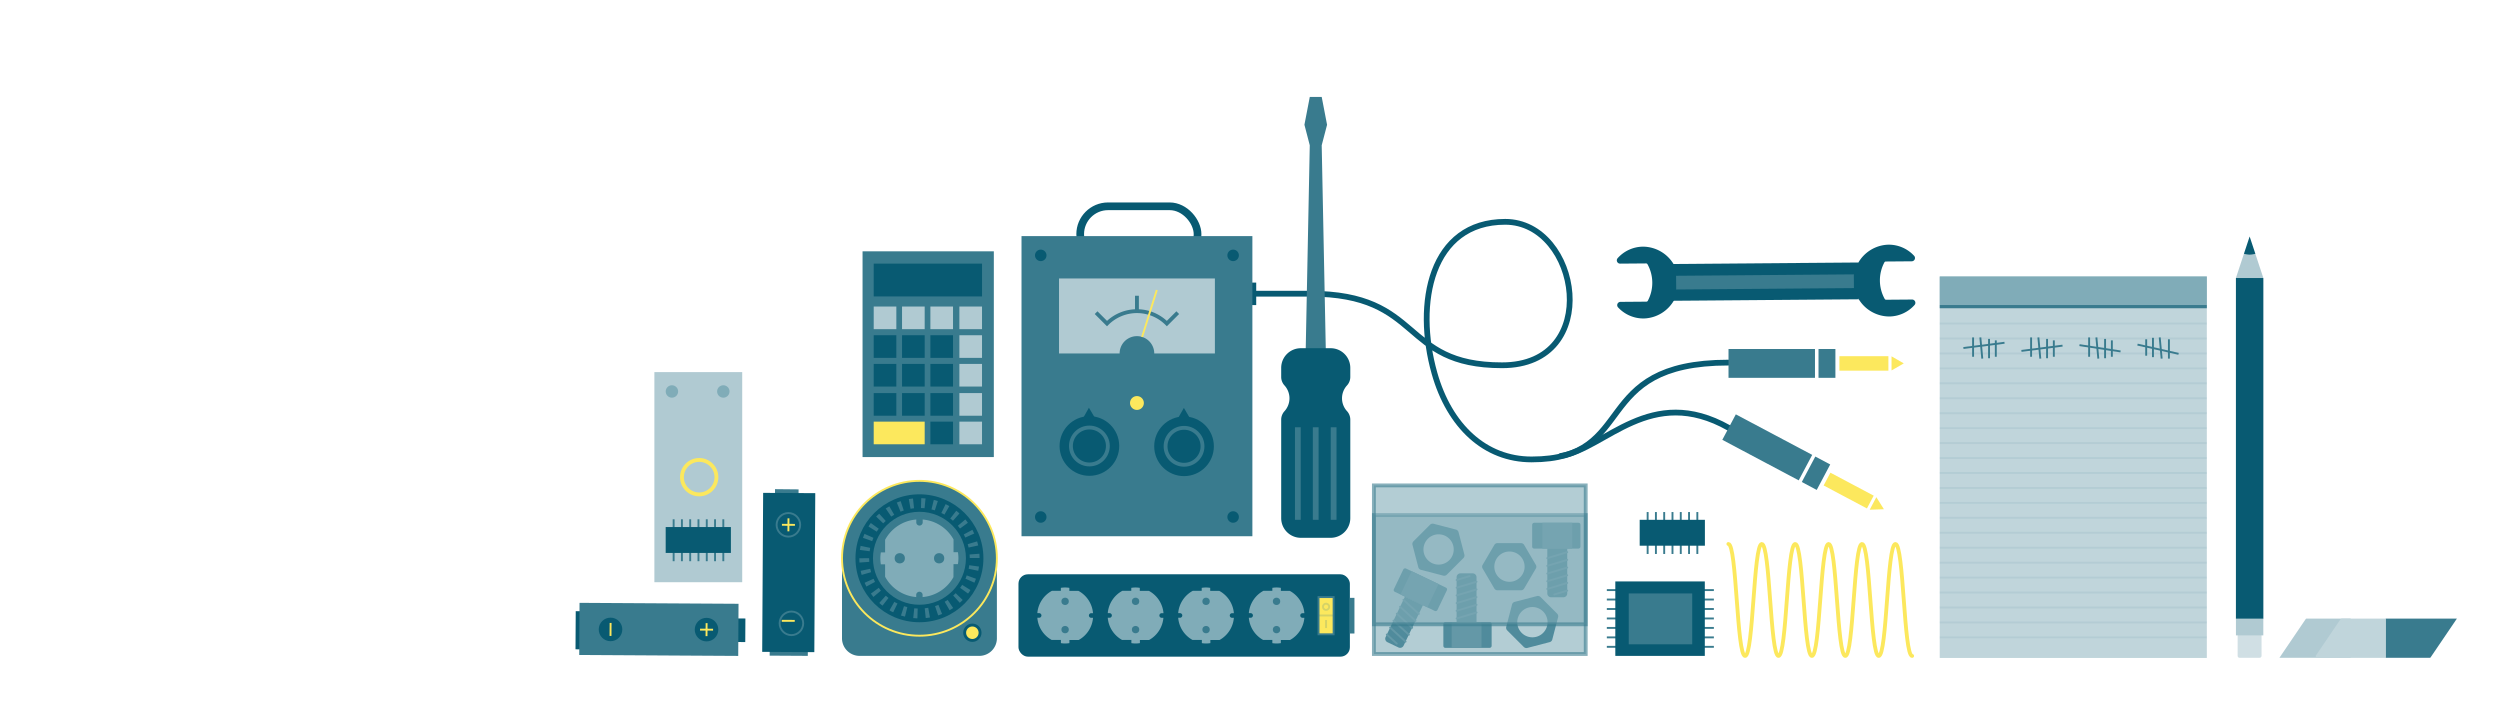 <svg xmlns="http://www.w3.org/2000/svg" viewBox="0 0 1175 329.4"><defs><style>.cls-1,.cls-2{fill:#397b8e;}.cls-13,.cls-14,.cls-2,.cls-20,.cls-7{stroke:#fce85d;}.cls-10,.cls-11,.cls-14,.cls-18,.cls-2,.cls-20,.cls-22,.cls-23,.cls-24,.cls-25,.cls-3,.cls-7,.cls-8,.cls-9{stroke-miterlimit:10;}.cls-13,.cls-18,.cls-2,.cls-21,.cls-23,.cls-24,.cls-25,.cls-7,.cls-8{stroke-width:0.9px;}.cls-10,.cls-11,.cls-13,.cls-14,.cls-18,.cls-20,.cls-21,.cls-25,.cls-3,.cls-7,.cls-8,.cls-9{fill:none;}.cls-10,.cls-3,.cls-9{stroke:#085a72;}.cls-11,.cls-14,.cls-20,.cls-22,.cls-3{stroke-width:1.81px;}.cls-4{fill:#085a72;}.cls-22,.cls-5{fill:#80acb8;}.cls-23,.cls-24,.cls-6{fill:#fce85d;}.cls-11,.cls-19,.cls-21,.cls-22,.cls-23,.cls-24,.cls-25,.cls-8{stroke:#397b8e;}.cls-20,.cls-21,.cls-9{stroke-linecap:round;}.cls-19,.cls-9{stroke-width:2.71px;}.cls-10{stroke-width:3.62px;}.cls-12{fill:#b0cad2;}.cls-13,.cls-19,.cls-21{stroke-linejoin:round;}.cls-15{fill:#d0dfe4;}.cls-16{fill:#c0d5db;}.cls-17,.cls-24,.cls-25{opacity:0.2;}.cls-18{stroke:#80acb8;}.cls-19{fill:#e6eef1;}.cls-22{opacity:0.6;}</style></defs><title>materialen-header</title><g id="Layer_5" data-name="Layer 5"><path class="cls-1" d="M395.75,262.39h72.79a0,0,0,0,1,0,0V300a8.26,8.26,0,0,1-8.26,8.26H404a8.26,8.26,0,0,1-8.26-8.26V262.39A0,0,0,0,1,395.75,262.39Z"/><circle class="cls-2" cx="432.14" cy="262.39" r="36.39"/><circle class="cls-3" cx="432.14" cy="262.39" r="29.16"/><circle class="cls-3" cx="432.14" cy="262.39" r="22.75"/><path class="cls-4" d="M432.14,291.47l-1,0,.21-6.33a23.39,23.39,0,0,0,3.18-.11l.66,6.3A29.44,29.44,0,0,1,432.14,291.47Zm-3-.15a29.1,29.1,0,0,1-4-.7l1.52-6.14a22.81,22.81,0,0,0,3.12.54Zm8.08-.29-1.1-6.23a22.66,22.66,0,0,0,3.08-.77l2,6A29,29,0,0,1,437.21,291Zm-14-1a28.89,28.89,0,0,1-3.77-1.52l2.77-5.69a22.49,22.49,0,0,0,2.94,1.19Zm19.87-.71-2.38-5.87a22.75,22.75,0,0,0,2.85-1.39l3.17,5.48A29.08,29.08,0,0,1,443.06,289.35Zm-25.43-1.76a29.22,29.22,0,0,1-3.37-2.27l3.89-5a22.83,22.83,0,0,0,2.63,1.77Zm30.79-1.1-3.55-5.24a23.1,23.1,0,0,0,2.5-2l4.24,4.7A29.35,29.35,0,0,1,448.42,286.49ZM412.7,284a29.23,29.23,0,0,1-2.82-2.91l4.84-4.07a22.88,22.88,0,0,0,2.21,2.28Zm40.37-1.44-4.56-4.39a23,23,0,0,0,2-2.43l5.12,3.72A29.59,29.59,0,0,1,453.07,282.59Zm-44.43-3.07a29.31,29.31,0,0,1-2.16-3.43l5.58-3a22.92,22.92,0,0,0,1.69,2.69Zm48.18-1.72-5.37-3.36a23,23,0,0,0,1.49-2.8l5.78,2.58A29,29,0,0,1,456.81,277.8Zm-51.23-3.53a28.93,28.93,0,0,1-1.4-3.81l6.08-1.75a22.66,22.66,0,0,0,1.09,3Zm53.9-1.93-5.95-2.17a22.44,22.44,0,0,0,.87-3l6.19,1.31A29.11,29.11,0,0,1,459.48,272.33Zm-55.79-3.85a29.28,29.28,0,0,1-.57-4l6.31-.45a22.79,22.79,0,0,0,.44,3.14Zm57.25-2.06-6.27-.87a22.93,22.93,0,0,0,.22-3.17v-.1h6.33v.1A29.36,29.36,0,0,1,460.95,266.43Zm-57.89-4v-.05a29.34,29.34,0,0,1,.27-4l6.27.86a22.93,22.93,0,0,0-.21,3.12Zm51.78-1.73a22.72,22.72,0,0,0-.45-3.14l6.19-1.34a29.12,29.12,0,0,1,.58,4Zm-45-3-6.2-1.29a28.86,28.86,0,0,1,1.11-3.91l6,2.15A22.71,22.71,0,0,0,409.87,257.7ZM454,256a22.62,22.62,0,0,0-1.1-3l5.77-2.6a29.09,29.09,0,0,1,1.4,3.81Zm-42.67-2.86-5.79-2.56a29,29,0,0,1,1.9-3.59l5.37,3.35A22.73,22.73,0,0,0,411.33,253.17Zm40.88-1.54a23,23,0,0,0-1.69-2.68l5.1-3.74a29.18,29.18,0,0,1,2.16,3.43Zm-38.5-2.58-5.13-3.71a29.35,29.35,0,0,1,2.6-3.11l4.57,4.38A23.12,23.12,0,0,0,413.7,249.05Zm35.82-1.35a22.77,22.77,0,0,0-2.21-2.28l4.22-4.72a29.19,29.19,0,0,1,2.83,2.91Zm-32.65-2.19-4.25-4.69a29.38,29.38,0,0,1,3.19-2.5l3.56,5.24A23,23,0,0,0,416.88,245.51Zm29.22-1.1a23.06,23.06,0,0,0-2.64-1.77l3.15-5.49a29.3,29.3,0,0,1,3.37,2.26Zm-25.38-1.7-3.18-5.47a29,29,0,0,1,3.64-1.79l2.39,5.86A22.56,22.56,0,0,0,420.72,242.7Zm21.33-.81a22.53,22.53,0,0,0-2.94-1.18l1.93-6a28.89,28.89,0,0,1,3.77,1.51Zm-17-1.14-2-6a28.89,28.89,0,0,1,3.94-1l1.11,6.23A22.62,22.62,0,0,0,425,240.76Zm12.53-.47a22.68,22.68,0,0,0-3.12-.54l.63-6.3a29,29,0,0,1,4,.69Zm-7.89-.52-.67-6.29a30.07,30.07,0,0,1,4-.15l-.19,6.33A23.34,23.34,0,0,0,429.69,239.76Z"/><path class="cls-5" d="M448.15,265.14h2.07a16.73,16.73,0,0,0,0-5.61h-2.06v-6a18.3,18.3,0,0,0-14.5-9.36v1.17a1.51,1.51,0,1,1-3,0v-1.17A18.3,18.3,0,0,0,416,253.71v5.92h-2a16.73,16.73,0,0,0,0,5.61H416v5.82a18.3,18.3,0,0,0,14.62,9.56v-1.17a1.51,1.51,0,0,1,3,0v1.17a18.3,18.3,0,0,0,14.5-9.36Z"/><circle class="cls-1" cx="441.39" cy="262.39" r="2.41"/><circle class="cls-1" cx="422.89" cy="262.39" r="2.41"/><circle class="cls-4" cx="457.01" cy="297.39" r="4.3"/><circle class="cls-6" cx="457.01" cy="297.39" r="2.94"/><rect class="cls-4" x="343" y="294.45" width="11.07" height="3.52" transform="translate(646.82 -50.55) rotate(90.34)"/><rect class="cls-4" x="263.33" y="294.45" width="17.92" height="3.52" transform="translate(570.12 25.69) rotate(90.34)"/><rect class="cls-1" x="297.41" y="258.43" width="24.5" height="74.73" transform="translate(607.3 -12.09) rotate(90.34)"/><circle class="cls-4" cx="286.96" cy="295.84" r="5.54" transform="translate(-10.59 581.03) rotate(-89.66)"/><line class="cls-7" x1="286.94" y1="298.9" x2="286.98" y2="292.79"/><circle class="cls-4" cx="332.08" cy="295.93" r="5.54" transform="translate(34.17 626.24) rotate(-89.66)"/><line class="cls-7" x1="335.14" y1="295.95" x2="329.02" y2="295.92"/><line class="cls-7" x1="332.06" y1="298.99" x2="332.1" y2="292.88"/><rect class="cls-1" x="365.17" y="228.46" width="11.07" height="3.52" transform="matrix(1, 0.01, -0.01, 1, 1.38, -2.21)"/><rect class="cls-1" x="361.74" y="304.7" width="17.92" height="3.52" transform="translate(1.84 -2.21) rotate(0.34)"/><rect class="cls-4" x="358.45" y="231.73" width="24.5" height="74.73" transform="translate(1.61 -2.21) rotate(0.34)"/><circle class="cls-8" cx="370.47" cy="291.79" r="5.54" transform="matrix(0.01, -1, 1, 0.01, 76.47, 660.52)"/><line class="cls-7" x1="373.53" y1="291.81" x2="367.42" y2="291.78"/><circle class="cls-8" cx="370.56" cy="246.67" r="5.54" transform="translate(121.68 615.76) rotate(-89.66)"/><line class="cls-7" x1="370.58" y1="243.62" x2="370.55" y2="249.73"/><line class="cls-7" x1="373.62" y1="246.69" x2="367.51" y2="246.65"/><path class="cls-9" d="M812.36,170.42c-66,0-41.9,45.51-92.53,45.51-21.82,0-38.57-15.59-45.63-40.53-9.32-32.93-1.77-71.14,33.25-71.14s46.08,67.42-1.49,67.42c-48.28,0-36.55-33.64-90.42-33.64H588.61"/><rect class="cls-6" x="872.64" y="159.29" width="6.8" height="23.03" transform="translate(705.23 1046.85) rotate(-90)"/><rect class="cls-1" x="851.89" y="166.84" width="13.55" height="7.94" transform="translate(687.86 1029.47) rotate(-90)"/><path class="cls-6" d="M894.74,170.77l-5.72-3.3v6.6a0,0,0,0,0,.07,0l5.65-3.26A0,0,0,0,0,894.74,170.77Z"/><rect class="cls-1" x="825.94" y="150.49" width="13.55" height="40.64" transform="translate(661.91 1003.52) rotate(-90)"/><path class="cls-9" d="M733.66,214.29c21-3.5,42-34,78.91-13.17"/><rect class="cls-6" x="865.45" y="219.02" width="6.8" height="23.03" transform="translate(258 890.02) rotate(-62.05)"/><rect class="cls-1" x="846.73" y="218.43" width="13.55" height="7.94" transform="translate(257.03 872.13) rotate(-62.05)"/><path class="cls-6" d="M885.39,239.27l-3.46-5.53a0,0,0,0,0-.08,0l-3.06,5.76a0,0,0,0,0,0,.07l6.52-.23A0,0,0,0,0,885.39,239.27Z"/><rect class="cls-1" x="823.81" y="189.92" width="13.55" height="40.64" transform="translate(255.6 845.42) rotate(-62.05)"/><rect class="cls-4" x="583.33" y="136.29" width="10.57" height="3.62" transform="translate(726.71 -450.51) rotate(90)"/><rect class="cls-10" x="507.69" y="96.96" width="55.16" height="26.22" rx="13.11" ry="13.11"/><rect class="cls-1" x="480.11" y="110.97" width="108.51" height="141.06"/><circle class="cls-4" cx="556.51" cy="209.73" r="14.02" transform="translate(-0.92 2.46) rotate(-0.25)"/><circle class="cls-11" cx="556.51" cy="209.73" r="8.68" transform="translate(-0.92 2.46) rotate(-0.25)"/><polygon class="cls-4" points="556.43 191.71 553.88 196.17 559.02 196.15 556.43 191.71"/><circle class="cls-4" cx="512" cy="209.65" r="14.02" transform="translate(-2.4 5.97) rotate(-0.67)"/><circle class="cls-11" cx="512" cy="209.65" r="8.68" transform="translate(-2.4 5.97) rotate(-0.67)"/><polygon class="cls-4" points="511.79 191.63 509.27 196.11 514.41 196.05 511.79 191.63"/><circle class="cls-4" cx="489.15" cy="120.02" r="2.71"/><circle class="cls-4" cx="579.57" cy="120.02" r="2.71"/><circle class="cls-4" cx="579.57" cy="242.99" r="2.71"/><circle class="cls-4" cx="489.15" cy="242.99" r="2.71"/><path class="cls-12" d="M497.74,130.87v35.26h28.48a8.14,8.14,0,1,1,16.28,0H571V130.87Z"/><line class="cls-11" x1="534.36" y1="146.24" x2="534.36" y2="139"/><path class="cls-11" d="M553.54,146.95l-5.12,5.12a19.89,19.89,0,0,0-28.13,0l-5.12-5.12"/><line class="cls-13" x1="536.79" y1="158.36" x2="543.7" y2="136.29"/><circle class="cls-6" cx="534.36" cy="189.41" r="3.26"/><path class="cls-4" d="M761.44,123.91l12.2-.1a.79.79,0,0,1,.69.4,18,18,0,0,1,.14,17.16.78.78,0,0,1-.68.41l-12.19.1a1.54,1.54,0,0,0-1.11,2.58,16.17,16.17,0,0,0,12.19,5.22,16.88,16.88,0,0,0-.66-33.75,16.15,16.15,0,0,0-11.73,5.42A1.54,1.54,0,0,0,761.44,123.91Z"/><path class="cls-4" d="M898.69,140.78l-12.2.1a.79.79,0,0,1-.69-.4,18,18,0,0,1-.14-17.16.78.78,0,0,1,.68-.41l12.19-.1a1.54,1.54,0,0,0,1.11-2.58A16.17,16.17,0,0,0,887.46,115a16.88,16.88,0,0,0,.66,33.75,16.15,16.15,0,0,0,11.73-5.42A1.54,1.54,0,0,0,898.69,140.78Z"/><rect class="cls-4" x="818.82" y="86.27" width="17.29" height="92.26" transform="translate(701.67 960.89) rotate(-90.46)"/><rect class="cls-1" x="826.38" y="90.74" width="6.45" height="83.54" transform="translate(703.71 963.15) rotate(-90.46)"/><rect class="cls-12" x="278.82" y="203.63" width="98.75" height="41.28" transform="translate(552.47 -103.93) rotate(90)"/><circle class="cls-14" cx="328.62" cy="224.27" r="8.1"/><line class="cls-8" x1="339.96" y1="244.06" x2="339.96" y2="263.77"/><line class="cls-8" x1="336.07" y1="244.06" x2="336.07" y2="263.77"/><line class="cls-8" x1="332.18" y1="244.06" x2="332.18" y2="263.77"/><line class="cls-8" x1="328.28" y1="244.06" x2="328.28" y2="263.77"/><line class="cls-8" x1="324.39" y1="244.06" x2="324.39" y2="263.77"/><line class="cls-8" x1="320.5" y1="244.06" x2="320.5" y2="263.77"/><line class="cls-8" x1="316.61" y1="244.06" x2="316.61" y2="263.77"/><rect class="cls-4" x="322.12" y="238.47" width="12.17" height="30.65" transform="translate(581.99 -74.41) rotate(90)"/><circle class="cls-5" cx="339.96" cy="183.99" r="2.92"/><circle class="cls-5" cx="315.8" cy="183.99" r="2.92"/><line class="cls-8" x1="755.21" y1="277.34" x2="805.52" y2="277.34"/><line class="cls-8" x1="755.21" y1="281.78" x2="805.52" y2="281.78"/><line class="cls-8" x1="755.21" y1="286.23" x2="805.52" y2="286.23"/><line class="cls-8" x1="755.21" y1="290.68" x2="805.52" y2="290.68"/><line class="cls-8" x1="755.21" y1="295.12" x2="805.52" y2="295.12"/><line class="cls-8" x1="755.21" y1="299.57" x2="805.52" y2="299.57"/><line class="cls-8" x1="755.21" y1="304.01" x2="805.52" y2="304.01"/><rect class="cls-4" x="759.2" y="273.27" width="42.06" height="35"/><rect class="cls-1" x="765.51" y="278.92" width="29.83" height="23.9"/><rect class="cls-1" x="405.4" y="118.12" width="61.7" height="96.7"/><rect class="cls-4" x="410.64" y="123.9" width="50.92" height="15.43"/><rect class="cls-6" x="410.64" y="198.17" width="23.96" height="10.64"/><rect class="cls-4" x="437.28" y="198.17" width="10.64" height="10.64"/><rect class="cls-12" x="450.91" y="198.17" width="10.64" height="10.64"/><rect class="cls-4" x="410.64" y="184.75" width="10.64" height="10.64"/><rect class="cls-4" x="423.96" y="184.75" width="10.64" height="10.64"/><rect class="cls-12" x="450.91" y="184.75" width="10.64" height="10.64"/><rect class="cls-4" x="410.64" y="171.04" width="10.64" height="10.64"/><rect class="cls-4" x="423.96" y="171.04" width="10.64" height="10.64"/><rect class="cls-12" x="450.91" y="171.04" width="10.64" height="10.64"/><rect class="cls-4" x="437.28" y="184.75" width="10.64" height="10.64"/><rect class="cls-4" x="437.28" y="171.04" width="10.64" height="10.64"/><rect class="cls-4" x="437.28" y="157.56" width="10.64" height="10.64"/><rect class="cls-4" x="423.96" y="157.56" width="10.64" height="10.64"/><rect class="cls-4" x="410.64" y="157.56" width="10.64" height="10.64"/><rect class="cls-12" x="450.91" y="157.56" width="10.64" height="10.64"/><rect class="cls-12" x="437.28" y="144.07" width="10.64" height="10.64"/><rect class="cls-12" x="423.96" y="144.07" width="10.64" height="10.64"/><rect class="cls-12" x="410.64" y="144.07" width="10.64" height="10.64"/><rect class="cls-12" x="450.91" y="144.07" width="10.64" height="10.64"/><line class="cls-8" x1="797.75" y1="240.66" x2="797.75" y2="260.37"/><line class="cls-8" x1="793.85" y1="240.66" x2="793.85" y2="260.37"/><line class="cls-8" x1="789.96" y1="240.66" x2="789.96" y2="260.37"/><line class="cls-8" x1="786.07" y1="240.66" x2="786.07" y2="260.37"/><line class="cls-8" x1="782.17" y1="240.66" x2="782.17" y2="260.37"/><line class="cls-8" x1="778.28" y1="240.66" x2="778.28" y2="260.37"/><line class="cls-8" x1="774.39" y1="240.66" x2="774.39" y2="260.37"/><rect class="cls-4" x="779.9" y="235.07" width="12.17" height="30.65" transform="translate(1036.37 -535.59) rotate(90)"/><rect class="cls-15" x="1051.53" y="297.77" width="11.57" height="11.24" rx="0.9" ry="0.9" transform="translate(753.92 1360.71) rotate(-90)"/><path class="cls-12" d="M1054.64,119.28l-3.76,11.39h12.9L1060,119.28a8.5,8.5,0,0,1-5.38,0Z"/><path class="cls-4" d="M1054.64,119.28a8.5,8.5,0,0,0,5.38,0l-2.69-8.13Z"/><rect class="cls-4" x="977.24" y="204.31" width="160.18" height="12.9" transform="translate(846.57 1268.09) rotate(-90)"/><rect class="cls-12" x="1053.43" y="288.31" width="7.78" height="12.87" transform="translate(762.58 1352.06) rotate(-90)"/><rect class="cls-16" x="911.67" y="129.94" width="125.54" height="179.3"/><rect class="cls-5" x="911.67" y="129.94" width="125.54" height="13.42"/><rect class="cls-1" x="911.67" y="143.36" width="125.54" height="1.52"/><g class="cls-17"><line class="cls-18" x1="1037.21" y1="299.57" x2="911.67" y2="299.57"/><line class="cls-18" x1="1037.21" y1="292.54" x2="911.67" y2="292.54"/><line class="cls-18" x1="1037.21" y1="285.52" x2="911.67" y2="285.52"/><line class="cls-18" x1="1037.21" y1="278.5" x2="911.67" y2="278.5"/><line class="cls-18" x1="1037.21" y1="271.47" x2="911.67" y2="271.47"/><line class="cls-18" x1="1037.21" y1="264.45" x2="911.67" y2="264.45"/><line class="cls-18" x1="1037.21" y1="257.42" x2="911.67" y2="257.42"/><line class="cls-18" x1="1037.21" y1="250.4" x2="911.67" y2="250.4"/><line class="cls-18" x1="1037.21" y1="243.38" x2="911.67" y2="243.38"/><line class="cls-18" x1="1037.21" y1="236.35" x2="911.67" y2="236.35"/><line class="cls-18" x1="1037.21" y1="229.33" x2="911.67" y2="229.33"/><line class="cls-18" x1="1037.21" y1="222.3" x2="911.67" y2="222.3"/><line class="cls-18" x1="1037.21" y1="215.28" x2="911.67" y2="215.28"/><line class="cls-18" x1="1037.21" y1="208.26" x2="911.67" y2="208.26"/><line class="cls-18" x1="1037.21" y1="201.23" x2="911.67" y2="201.23"/><line class="cls-18" x1="1037.21" y1="194.21" x2="911.67" y2="194.21"/><line class="cls-18" x1="1037.21" y1="187.18" x2="911.67" y2="187.18"/><line class="cls-18" x1="1037.21" y1="180.16" x2="911.67" y2="180.16"/><line class="cls-18" x1="1037.21" y1="173.14" x2="911.67" y2="173.14"/><line class="cls-18" x1="1037.21" y1="166.11" x2="911.67" y2="166.11"/><line class="cls-18" x1="1037.21" y1="159.09" x2="911.67" y2="159.09"/><line class="cls-18" x1="1037.21" y1="152.06" x2="911.67" y2="152.06"/></g><line class="cls-8" x1="927.35" y1="158.59" x2="927.35" y2="167.68"/><line class="cls-8" x1="930.76" y1="158.59" x2="931.67" y2="168.55"/><line class="cls-8" x1="938.03" y1="159.97" x2="938.03" y2="167.68"/><line class="cls-8" x1="934.85" y1="159.28" x2="934.85" y2="168.37"/><line class="cls-8" x1="942.12" y1="161.09" x2="922.8" y2="163.57"/><line class="cls-8" x1="954.62" y1="158.59" x2="954.62" y2="167.68"/><line class="cls-8" x1="958.03" y1="158.59" x2="958.94" y2="168.55"/><line class="cls-8" x1="965.3" y1="159.97" x2="965.3" y2="167.68"/><line class="cls-8" x1="962.12" y1="159.28" x2="962.12" y2="168.37"/><line class="cls-8" x1="969.39" y1="162.45" x2="950.07" y2="164.93"/><line class="cls-8" x1="981.89" y1="158.59" x2="981.89" y2="167.68"/><line class="cls-8" x1="985.3" y1="158.59" x2="986.21" y2="168.55"/><line class="cls-8" x1="992.57" y1="159.97" x2="992.57" y2="167.68"/><line class="cls-8" x1="989.39" y1="159.28" x2="989.39" y2="168.37"/><line class="cls-8" x1="996.66" y1="165.18" x2="977.35" y2="162.21"/><line class="cls-8" x1="1019.39" y1="168.55" x2="1019.39" y2="159.46"/><line class="cls-8" x1="1015.98" y1="168.55" x2="1015.07" y2="158.59"/><line class="cls-8" x1="1008.71" y1="167.18" x2="1008.71" y2="159.46"/><line class="cls-8" x1="1011.89" y1="167.86" x2="1011.89" y2="158.77"/><line class="cls-8" x1="1004.62" y1="161.96" x2="1023.93" y2="166.3"/><path class="cls-1" d="M615.59,68.29,613.54,171.6a4.87,4.87,0,0,0,9.73,0L621.2,68.29l2.52-9.64L621.2,45.55h-5.6l-2.52,13.09Z"/><path class="cls-4" d="M630.75,187.21a8.92,8.92,0,0,1,2.29-6,5.92,5.92,0,0,0,1.6-3.94v-4.37a9.24,9.24,0,0,0-9.24-9.24h-14a9.24,9.24,0,0,0-9.24,9.24v4.37a5.92,5.92,0,0,0,1.6,3.94,9,9,0,0,1,0,12,5.92,5.92,0,0,0-1.6,3.94v46.38a9.24,9.24,0,0,0,9.24,9.24h14a9.24,9.24,0,0,0,9.24-9.24V197.12a5.92,5.92,0,0,0-1.6-3.94A8.92,8.92,0,0,1,630.75,187.21Z"/><line class="cls-19" x1="618.39" y1="244.3" x2="618.39" y2="200.82"/><line class="cls-19" x1="609.99" y1="244.3" x2="609.99" y2="200.82"/><line class="cls-19" x1="626.8" y1="244.3" x2="626.8" y2="200.82"/><path class="cls-20" d="M898.7,308.28c-3.92,0-3.92-52.61-7.85-52.61s-3.92,52.61-7.85,52.61-3.92-52.61-7.85-52.61-3.92,52.61-7.85,52.61-3.92-52.61-7.85-52.61-3.92,52.61-7.85,52.61-3.92-52.61-7.85-52.61-3.92,52.61-7.85,52.61-3.92-52.61-7.85-52.61-3.93,52.61-7.85,52.61-3.92-52.61-7.85-52.61"/><path class="cls-4" d="M714.84,255.26h-11a1.74,1.74,0,0,0-1.5.85l-5.51,9.39a1.68,1.68,0,0,0,0,1.7l5.51,9.39a1.74,1.74,0,0,0,1.5.85h11a1.74,1.74,0,0,0,1.5-.85l5.51-9.39a1.68,1.68,0,0,0,0-1.7l-5.51-9.39A1.74,1.74,0,0,0,714.84,255.26Zm-4.09,18.07a7.12,7.12,0,1,1,5.68-5.59A7.18,7.18,0,0,1,710.74,273.33Z"/><path class="cls-4" d="M672.12,246.63l-7.79,7.79a1.74,1.74,0,0,0-.46,1.66l2.74,10.53a1.68,1.68,0,0,0,1.2,1.2l10.53,2.74a1.74,1.74,0,0,0,1.66-.46l7.79-7.79a1.74,1.74,0,0,0,.46-1.66l-2.74-10.53a1.68,1.68,0,0,0-1.2-1.2l-10.53-2.74A1.74,1.74,0,0,0,672.12,246.63ZM682,262.3a7.12,7.12,0,1,1,.07-8A7.18,7.18,0,0,1,682,262.3Z"/><path class="cls-4" d="M731.85,288.4l-7.79-7.79a1.74,1.74,0,0,0-1.66-.46l-10.53,2.74a1.68,1.68,0,0,0-1.2,1.2l-2.74,10.53a1.74,1.74,0,0,0,.46,1.66l7.79,7.79a1.74,1.74,0,0,0,1.66.46l10.53-2.74a1.68,1.68,0,0,0,1.2-1.2l2.74-10.53A1.74,1.74,0,0,0,731.85,288.4Zm-15.67,9.88a7.12,7.12,0,1,1,8,.07A7.18,7.18,0,0,1,716.18,298.29Z"/><rect class="cls-4" x="683.66" y="287.07" width="12.14" height="22.69" rx="0.9" ry="0.9" transform="translate(391.31 988.16) rotate(-90)"/><rect class="cls-1" x="683.22" y="291.41" width="12.14" height="14.03" transform="translate(390.87 987.71) rotate(-90)"/><path class="cls-4" d="M677.85,276.23h21.06a1.81,1.81,0,0,1,1.81,1.81v5.75a1.81,1.81,0,0,1-1.81,1.81H677.85a0,0,0,0,1,0,0v-9.36A0,0,0,0,1,677.85,276.23Z" transform="translate(408.37 970.2) rotate(-90)"/><line class="cls-21" x1="684.61" y1="290.69" x2="693.97" y2="287.87"/><line class="cls-21" x1="684.61" y1="287.07" x2="693.97" y2="284.25"/><line class="cls-21" x1="684.61" y1="283.46" x2="693.97" y2="280.63"/><line class="cls-21" x1="684.61" y1="279.84" x2="693.97" y2="277.02"/><line class="cls-21" x1="684.61" y1="276.22" x2="693.97" y2="273.4"/><line class="cls-21" x1="684.61" y1="272.61" x2="690.68" y2="270.77"/><rect class="cls-4" x="725.39" y="240.43" width="12.14" height="22.69" rx="0.9" ry="0.9" transform="translate(983.24 -479.69) rotate(90)"/><rect class="cls-1" x="725.84" y="244.76" width="12.14" height="14.03" transform="translate(983.69 -480.13) rotate(90)"/><path class="cls-4" d="M720.48,264.6h21.06a1.81,1.81,0,0,1,1.81,1.81v5.75a1.81,1.81,0,0,1-1.81,1.81H720.48a0,0,0,0,1,0,0V264.6A0,0,0,0,1,720.48,264.6Z" transform="translate(1001.2 -462.63) rotate(90)"/><line class="cls-21" x1="736.59" y1="259.51" x2="727.23" y2="262.33"/><line class="cls-21" x1="736.59" y1="263.12" x2="727.23" y2="265.95"/><line class="cls-21" x1="736.59" y1="266.74" x2="727.23" y2="269.57"/><line class="cls-21" x1="736.59" y1="270.36" x2="727.23" y2="273.18"/><line class="cls-21" x1="736.59" y1="273.97" x2="727.23" y2="276.8"/><line class="cls-21" x1="736.59" y1="277.59" x2="730.52" y2="279.42"/><rect class="cls-4" x="661.51" y="265.81" width="12.14" height="22.69" rx="0.9" ry="0.9" transform="translate(1205.64 -205.5) rotate(115.56)"/><rect class="cls-1" x="661.1" y="269.95" width="12.14" height="14.03" transform="translate(1204.89 -205.42) rotate(115.56)"/><path class="cls-4" d="M648.19,288.08h21.06a1.81,1.81,0,0,1,1.81,1.81v5.75a1.81,1.81,0,0,1-1.81,1.81H648.19a0,0,0,0,1,0,0v-9.36A0,0,0,0,1,648.19,288.08Z" transform="translate(1208.33 -176) rotate(115.56)"/><line class="cls-21" x1="659.62" y1="281.92" x2="666.84" y2="288.51"/><line class="cls-21" x1="658.06" y1="285.19" x2="665.28" y2="291.77"/><line class="cls-21" x1="656.49" y1="288.45" x2="663.72" y2="295.04"/><line class="cls-21" x1="654.93" y1="291.71" x2="662.16" y2="298.3"/><line class="cls-21" x1="653.37" y1="294.97" x2="660.6" y2="301.56"/><line class="cls-21" x1="651.81" y1="298.24" x2="656.5" y2="302.51"/><rect class="cls-22" x="645.73" y="242.09" width="99.55" height="65.29"/><rect class="cls-22" x="645.73" y="228.14" width="99.55" height="65.29"/><rect class="cls-4" x="478.68" y="269.92" width="155.76" height="38.71" rx="4.43" ry="4.43"/><path class="cls-5" d="M498.62,300.78v1.49a12,12,0,0,0,4,0v-1.48H507a13.15,13.15,0,0,0,6.72-10.42h-.84a1.08,1.08,0,0,1,0-2.17h.84a13.15,13.15,0,0,0-6.87-10.5h-4.25v-1.41a12,12,0,0,0-4,0v1.39h-4.18a13.15,13.15,0,0,0-6.87,10.5h.84a1.08,1.08,0,0,1,0,2.17h-.84a13.15,13.15,0,0,0,6.72,10.42Z"/><circle class="cls-1" cx="500.6" cy="295.92" r="1.73"/><circle class="cls-1" cx="500.6" cy="282.63" r="1.73"/><path class="cls-5" d="M531.75,300.78v1.49a12,12,0,0,0,4,0v-1.48h4.33a13.15,13.15,0,0,0,6.72-10.42H546a1.08,1.08,0,0,1,0-2.17h.84a13.15,13.15,0,0,0-6.87-10.5H535.7v-1.41a12,12,0,0,0-4,0v1.39h-4.18a13.15,13.15,0,0,0-6.87,10.5h.84a1.08,1.08,0,0,1,0,2.17h-.84a13.15,13.15,0,0,0,6.72,10.42Z"/><circle class="cls-1" cx="533.72" cy="295.92" r="1.73"/><circle class="cls-1" cx="533.72" cy="282.63" r="1.73"/><path class="cls-5" d="M564.87,300.78v1.49a12,12,0,0,0,4,0v-1.48h4.33a13.15,13.15,0,0,0,6.72-10.42h-.84a1.08,1.08,0,0,1,0-2.17h.84a13.15,13.15,0,0,0-6.87-10.5h-4.25v-1.41a12,12,0,0,0-4,0v1.39h-4.18a13.15,13.15,0,0,0-6.87,10.5h.84a1.08,1.08,0,0,1,0,2.17h-.84a13.15,13.15,0,0,0,6.72,10.42Z"/><circle class="cls-1" cx="566.85" cy="295.92" r="1.73"/><circle class="cls-1" cx="566.85" cy="282.63" r="1.73"/><path class="cls-5" d="M598,300.78v1.49a12,12,0,0,0,4,0v-1.48h4.33a13.15,13.15,0,0,0,6.72-10.42h-.84a1.08,1.08,0,0,1,0-2.17h.84a13.15,13.15,0,0,0-6.87-10.5H602v-1.41a12,12,0,0,0-4,0v1.39h-4.18a13.15,13.15,0,0,0-6.87,10.5h.84a1.08,1.08,0,0,1,0,2.17h-.84a13.15,13.15,0,0,0,6.72,10.42Z"/><circle class="cls-1" cx="599.97" cy="295.92" r="1.73"/><circle class="cls-1" cx="599.97" cy="282.63" r="1.73"/><rect class="cls-1" x="634.43" y="280.99" width="2.16" height="16.76"/><rect class="cls-23" x="619.7" y="280.63" width="7.1" height="17.49"/><line class="cls-24" x1="619.7" y1="289.28" x2="626.8" y2="289.28"/><g class="cls-17"><path class="cls-1" d="M623.25,284.2a1,1,0,1,1-1,1,1,1,0,0,1,1-1m0-.9a1.89,1.89,0,1,0,1.89,1.89,1.89,1.89,0,0,0-1.89-1.89Z"/></g><line class="cls-25" x1="623.25" y1="291.4" x2="623.25" y2="295.18"/><path class="cls-1" d="M1121.22,309.18H1142a.48.48,0,0,0,.39-.23l12.35-18.2h-33.5Z"/><path class="cls-12" d="M1104.81,290.75h-20.75a.48.48,0,0,0-.39.23l-12.35,18.2h33.5Z"/><path class="cls-16" d="M1121.22,290.75H1100.7a1,1,0,0,0-.78.46L1088.54,308c-.31.46-.07,1.19.39,1.19h32.3Z"/></g></svg>